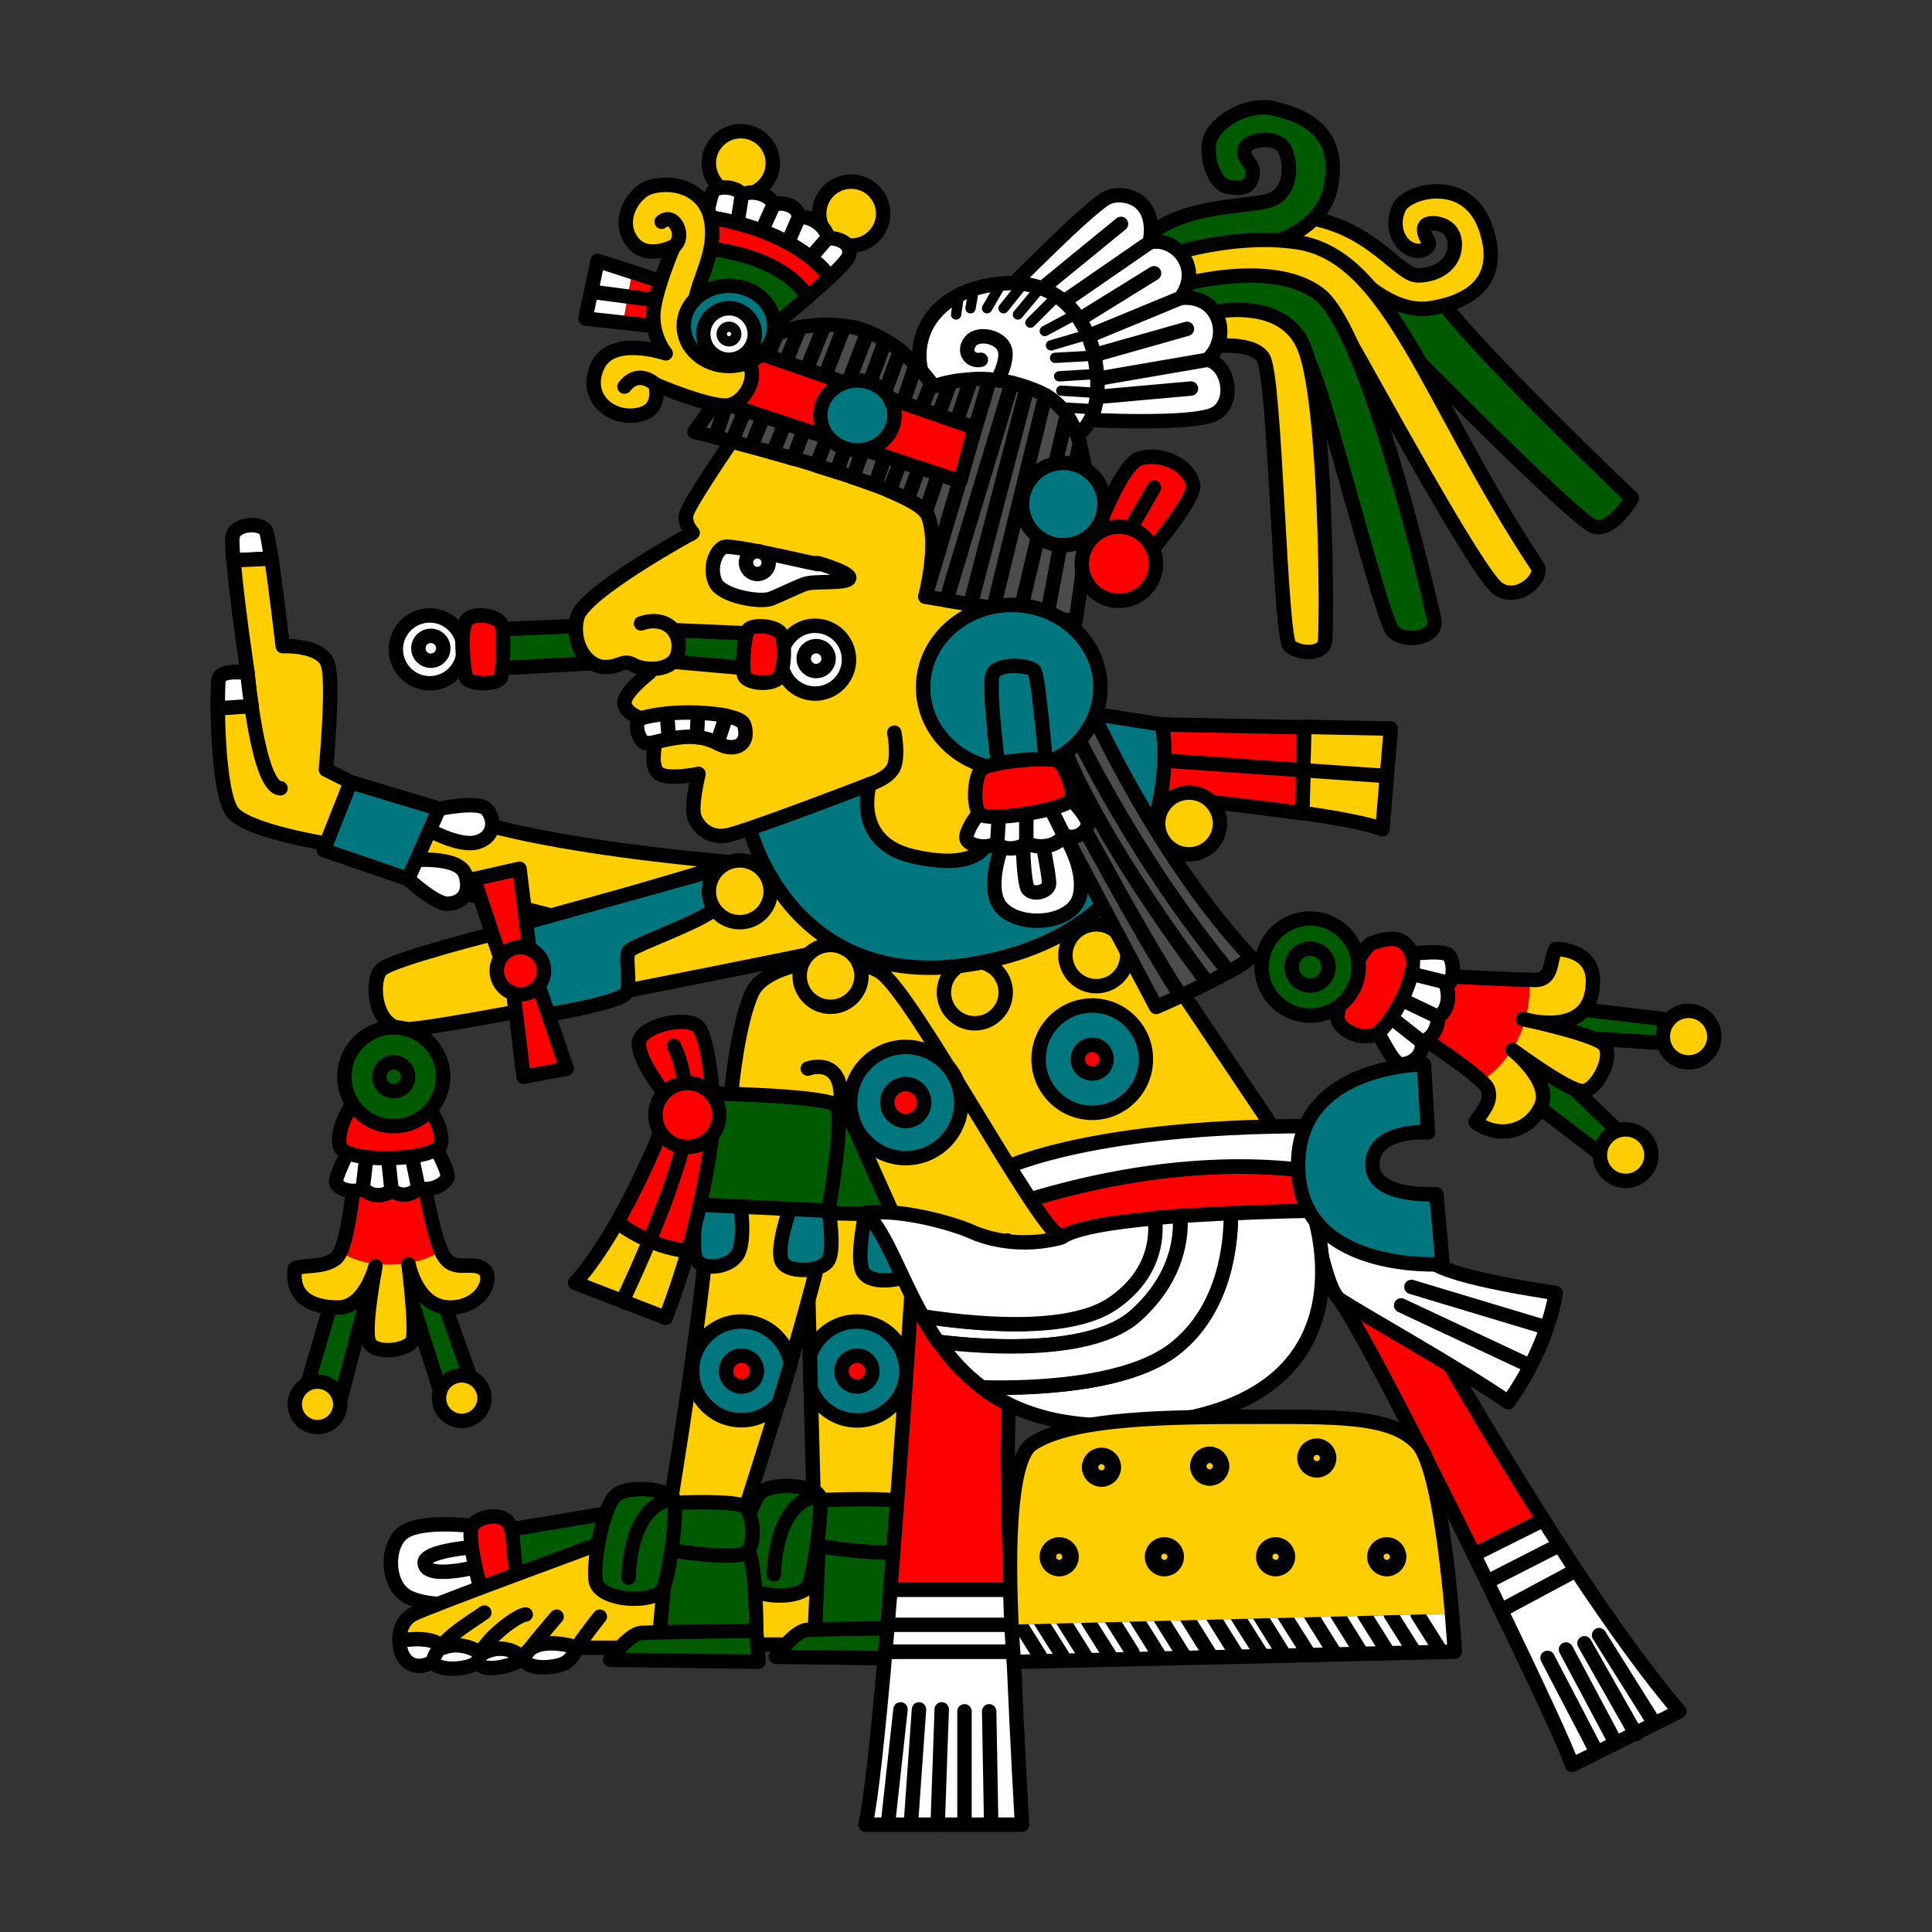 <svg version="1.1" id="Calque_1" xmlns="http://www.w3.org/2000/svg" x="0" y="0" viewBox="0 0 900 900" style="enable-background:new 0 0 900 900" xml:space="preserve"><rect x="0" y="0" width="900" height="900" fill="#333333" stroke="none"/><style>.st0,.st1,.st2,.st3,.st4,.st5{fill:#fff;stroke:#000;stroke-width:6.718;stroke-linecap:round;stroke-linejoin:round;stroke-miterlimit:10}.st1,.st2,.st3,.st4,.st5{fill:#ffce00}.st2,.st3,.st4,.st5{fill:none}.st3,.st4,.st5{fill:#00767f}.st4,.st5{fill:red}.st5{fill:#005b00}.st6{fill:red}.st7{fill:#ffce00}.st10,.st8,.st9{fill:none;stroke:#000;stroke-width:5.759;stroke-linecap:round;stroke-linejoin:round;stroke-miterlimit:10}.st10,.st9{stroke-width:4.799}.st10{fill:#4c4c4c;stroke-width:6.718}.st11{fill:#fff}.st13{fill:none;stroke:#000;stroke-width:7.678;stroke-linecap:round;stroke-linejoin:round;stroke-miterlimit:10}</style><path class="st0" d="M123.9 247.3c-1.9-3.8-13.4-3.8-15.4 1.9-.5 1.4-.3 5.9.2 11.9l17.7-.8c-1.1-6.7-1.9-11.9-2.5-13z"/><path class="st1" d="M341.8 401.8c-108.5-9.6-137.2-25-137.2-25l-41.3-12.5-11.5-5.8s3.8-39.4 1-48.9-21.1-8.6-21.1-8.6-2.9-24.8-5.2-40.8l-17.7.8c1.5 18.8 6.5 52.4 6.5 52.4s-12.5-1.9-13.4 2.9c-1 4.8-1 53.7 6.7 62.4s44.1 14.4 44.1 14.4l37.4 16.3 71 18.2 83.5 1.9c0 .1 14.4-14.3-2.8-27.7z"/><path class="st2" d="M115.3 313.5s4.8 53.7 15.4 53.7"/><path class="st0" d="M115.3 313.5s-12.5-1.9-13.4 2.9c-.3 1.4-.5 6.6-.4 13.6l15.7-1.1c-1.4-8.6-1.9-15.4-1.9-15.4zM190.1 409.5s12.5 11.5 18.2 11.5c5.8 0 11.5-3.8 8.6-13.4-2.9-9.6-26.9-6.7-26.9-6.7l7.7-15.4s16.3 9.6 25 6.7c8.6-2.9 7.7-11.5 3.8-15.4-3.8-3.8-22.1 0-22.1 0l-21.1 2.9 6.8 29.8z"/><path class="st3" d="m150.8 396 12.5-31.6 41.2 12.4-14.4 32.7z"/><path class="st1" d="m595.1 528.5-47-70.1-35.5-49.9-106.5 23-20.2 12.5 1.9 16.3 77.8 117.1 119.9-22z"/><path class="st1" d="M393.6 441.1s-191 39.4-205.4 38.4c-14.4-1-15.4-23-10.6-27.8 4.8-4.8 54.7-17.3 54.7-17.3l94.1-27.8 36.5-7.7 30.7 42.2z"/><path class="st4" d="m475.1 560.2 9.7 13.3s100.8 21.1 126.7-9.6c5.8-6.8 10.2-11.8 13.2-15.7-16.1-3.7-70.3-12.8-149.6 12z"/><path class="st0" d="M609.5 524.6c-106.5 0-144.9 21.1-144.9 21.1l10.5 14.5c79.4-25 133.5-15.8 149.6-12 10.9-13.7 5.8-13-15.2-23.6z"/><path class="st5" d="m712.2 512.2 36.5 27.8 7.7-10.6-25.9-24.9-21.1-23-12.5 2.8zM734.3 469.9l49 5.8-1 10.6-47-2.9-18.3.9-17.2-11.5 6.7-7.7z"/><circle class="st1" cx="786.6" cy="482.9" r="12"/><circle class="st1" cx="757.3" cy="538.1" r="12"/><path class="st4" d="m671 628.3-37.4-38.4s-5.8-1-9.6 15.4c10.1 14.7 37.7 68.3 62.7 118.9L719 708c-26.8-42.2-48-79.7-48-79.7z"/><path class="st0" d="m719 708-32.4 16.2c2.1 4.2 4.1 8.4 6.2 12.7l33.7-17.2c-2.6-4-5.1-7.8-7.5-11.7zM782.3 797.2c-15-17.5-32-41.5-48.2-65.8l-34.9 18.7c16.9 34.9 30.6 64.4 33.1 72.1l50-25z"/><path class="st0" d="m726.5 719.7-33.7 17.2c2.2 4.5 4.3 8.9 6.4 13.3l34.9-18.7c-2.5-4-5.1-7.9-7.6-11.8z"/><path class="st2" d="m720.9 772.3 22 42.2M729.5 768.4l23 43.2M738.1 765.5l24 42.3M744.9 761.7l25.9 41.3"/><circle class="st3" cx="508.8" cy="493.4" r="25"/><circle class="st4" cx="508.8" cy="493.4" r="6.7"/><circle class="st0" cx="200.2" cy="302.5" r="15.8"/><circle class="st2" cx="200.7" cy="302" r="5.8"/><path class="st5" d="M670 137.9c13.4 21.1 90.2 94.1 90.2 94.1s-8.6 15.4-17.3 13.4c-8.6-1.9-100.8-96-100.8-96l-2.9-23c.1-.1 15.4 6.7 30.8 11.5z"/><path class="st1" d="M609.5 101.4c29.8 4.8 42.2 26.9 50.9 26.9 8.6 0 17.3-4.8 17.3-14.4s-9.6-10.6-12.5-9.6c-2.9 1-1.9 4.8 0 7.7s-2.9 6.7-8.6 3.8c-5.8-2.9-8.6-11.5-4.8-19.2 3.8-7.7 31.7-15.4 40.3 9.6s-7.7 34.6-25.9 37.4-35.5-16.3-35.5-16.3l-37.4-7.7-2.9-15.4c-.1.1 3.8-2.8 19.1-2.8z"/><path class="st5" d="m544.3 119.6 51.8-7.7s21.1-6.7 24-25.9c4.8-25.9-14.4-32.6-26.9-35.5-12.5-2.9-27.8 6.7-29.8 15.4-1.9 8.6 2.9 20.2 8.6 21.1 5.8 1 10.6 1 11.5-5.8.8-5.1-4.8-6.7-3.8-11.5s14.4-6.7 18.2-1 4.8 22.1-7.7 25c-12.5 2.9-37.4 1.9-54.7 15.4-17.3 13.4-13.4 18.2-13.4 13.4s22.2-2.9 22.2-2.9z"/><path class="st1" d="M527 124.4s41.6-17.2 77.7-11.5c43.2 6.7 60.5 73.9 111.3 150.7 3.8 4.8-8.6 17.3-18.2 10.6-9.6-6.7-58.5-96.9-69.1-115.2-10.6-18.2-60.5-21.1-60.5-21.1l-36.5 4.8-4.7-18.3z"/><path class="st5" d="M668.1 288.5c-1.9-8.6-30.7-134.4-53.7-151.6-23-17.3-69.1-2.9-69.1-2.9l-1.9 25.9 33.6-9.6s24 4.8 31.7 16.3c7.7 11.5 34.6 121.9 40.3 127.6s21 3 19.1-5.7z"/><path class="st1" d="M559.6 146.5s37.4-10.6 48 15.4c10.6 25.9 10.6 131.5 9.6 137.2-1 5.8-11.5 5.8-16.3 1.9-4.8-3.8-6.7-125.7-12.5-134.4-5.8-8.6-27.8-4.8-27.8-4.8l-1-15.3zM647.9 339.4l-40.4-.8-.8 40.1c16.2 2.3 30.8 5 37.3 7.6 1-12.3 3.9-46.9 3.9-46.9z"/><path class="st4" d="m541.4 337.5-2.9 33.6s37.2 3.3 68.2 7.8l.8-40.1-66.1-1.3z"/><path class="st2" d="m535.6 353.8 110.4 7.7M710.5 475.1c.9.2 2 .5 3.6.8-1.6-.4-2.7-.7-3.6-.8 0-.1 0 0 0 0zM709.4 474.7l1.2.3v-.1c-.9-.1-1.2-.2-1.2-.2z"/><path class="st6" d="m710.5 475.1-1.2-.3s.4 0 1.2.3c1.9-7 2.2-13.5 2-18.6-11.6-.3-41.6-1.9-41.6-1.9l-14.4 25s24.9 15.8 33.6 24.2c12-8.3 17.7-19 20.4-28.7z"/><path class="st7" d="M710.5 475c.9.2 2 .5 3.6.8 8.8 1.5 27.2 2.2 27.9-17.4 1-14.4-12.5-16.3-17.3-16.3-2.9 4.8-1 14.4-9.6 14.4h-2.6c.2 5-.1 11.6-2 18.5z"/><path class="st7" d="M746.8 486.3c-4.4-3.6-23.7-8.3-32.7-10.5-1.5-.3-2.7-.6-3.6-.8-2.7 9.8-8.4 20.3-20.3 28.7 1.5 1.5 2.6 2.8 2.9 3.6 1.9 5.8-1.9 9.6-5.8 15.4 11.5 8.6 25.9 3.8 30.7-7.7 4.8-11.5-13.4-25.9-13.4-25.9s25.9 19.2 32.6 19.2 15.3-17.2 9.6-22z"/><path class="st3" d="m242 430.6 93.1-25.9s-2.9 12.5-1.9 17.3c1 4.8-38.4 18.2-40.3 21.1s1 14.4-1 19.2c-1.9 4.8-38.4 10.6-38.4 10.6l-11-20.6-.5-21.7z"/><path class="st4" d="m220.8 409.5 12.5 37.4 5.8 15.4 4.8 39.3 20.1-3.8-13.4-39.4-3.9-15.3-4.7-38.4z"/><circle class="st4" cx="242.4" cy="452.2" r="11"/><path class="st5" d="m156.5 599.5-14.4 49 16.4 3.8 16.3-62.4zM186.3 588.9l19.2 60.5 14.4-5.7-15.4-43.2-9.6-21.2z"/><path class="st7" d="M224.7 590.9c-5.8-3.8-14.4 2.9-19.2-7.7l-.3-.6c-12.1 8.5-36 8.5-46.6.3-.7 1.4-1.3 2.5-2.1 3.2-5.8 4.8-15.4 2.9-19.2 4.8-1.9 13.4 7.7 18.2 20.2 18.2s17.3-19.2 17.3-19.2-5.8 29.8-2.9 35.5 18.2 3.8 20.2-1c1.9-4.8-1.9-35.5-1.9-35.5s3.8 20.2 19.2 20.2 21-14.4 15.3-18.2z"/><path class="st6" d="M205.2 582.7c-4.7-10.8-8.3-34.9-8.3-34.9h-31.7s-2.2 25.5-6.5 35.2c10.6 8.2 34.5 8.2 46.5-.3z"/><path class="st2" d="M165.2 547.7s-2.9 33.6-8.6 38.4c-5.8 4.8-15.4 2.9-19.2 4.8-1.9 13.4 7.7 18.2 20.2 18.2s17.3-19.2 17.3-19.2-5.8 29.8-2.9 35.5c2.9 5.8 18.2 3.8 20.2-1 1.9-4.8-1.9-35.5-1.9-35.5s3.8 20.2 19.2 20.2 21.1-14.4 15.4-18.2c-5.8-3.8-14.4 2.9-19.2-7.7-4.8-10.6-8.6-35.5-8.6-35.5h-31.9z"/><path class="st0" d="M165.2 530.4s-7.7 14.4-8.6 19.2c-1 4.8 9.6 6.7 12.5 3.8 3.8 4.8 10.6 3.8 13.4 1 4.8 3.8 9.6 1.9 12.5-1 5.8 1.9 12.5-1.9 13.4-4.8 1-2.9-6.7-16.3-6.7-16.3l-36.5-1.9z"/><path class="st2" d="m169 553.4 1.9-16.3M182.4 554.4l-1.9-18.2M194.9 553.4l-3.8-18.2"/><path class="st4" d="M165.2 512.2s-9.6 14.4-6.7 22.1c2.9 7.7 46.1 6.7 47-1.9s-6.7-17.3-6.7-17.3l-33.6-2.9z"/><circle class="st5" cx="183.4" cy="501.6" r="23"/><circle class="st2" cx="183.4" cy="501.6" r="6.7"/><circle class="st1" cx="147.9" cy="654.2" r="10.6"/><circle class="st1" cx="215.1" cy="651.3" r="10.6"/><path class="st1" d="m376.3 596.6 2.9 108.5 42.2.9 20.2-117.1-31.7-57.5-42.2 32.6z"/><path class="st3" d="M399.2 615.6c-10.2 0-18.8 6.6-21.9 15.8l.4 15.6c3.4 8.5 11.7 14.7 21.5 14.7 12.8 0 23-10.3 23-23s-10.4-23.1-23-23.1z"/><circle class="st4" cx="399.2" cy="638.7" r="7.2"/><path class="st3" d="M403.2 565s-4.8 22.1-1 27.8c3.8 5.8 18.2 3.8 23 0s-4.8-36.5-4.8-36.5l-17.2 8.7z"/><path class="st5" d="m382.1 565 39.3.9 1.9-44.1-26.8-15.4-23.1 2.9z"/><path class="st1" d="M350.4 462.3c6.7-14.4 44.1-19.2 59.5-9.6 15.4 9.6 72.9 119 84.5 123.8 11.5 4.8-31.7 28.8-31.7 28.8l-46.1-38.4-25-55.7-17.3 38.4s13.4-11.5 11.5 14.4c-1.9 25.9-38.4 138.2-38.4 138.2H312s18.2-109.4 18.2-142c11.5-26.9 10.6-52.8 10.6-52.8s2.9-30.7 9.6-45.1z"/><path class="st2" d="M376.3 497.8s15.4-5.8 15.4 13.4"/><circle class="st3" cx="421.9" cy="513.6" r="25.9"/><circle class="st4" cx="421.9" cy="513.6" r="8.6"/><path class="st3" d="M345.4 615.6c-12.8 0-23 10.3-23 23s10.3 23 23 23c6.9 0 13.1-3.1 17.4-7.9 1.8-6 3.6-12.1 5.5-18.3-1.7-11.1-11.3-19.8-22.9-19.8z"/><circle class="st4" cx="345.4" cy="638.7" r="7.2"/><path class="st3" d="M324.5 561.1s-2.9 21.1 0 25.9c2.9 4.8 15.4 3.8 19.2-2.9 3.8-6.7 1-25 1-25l23 4.8s-5.8 16.3-3.8 23 19.2 5.8 22.1 0 0-23 0-23l-27.8-21.1-33.7 18.3z"/><path class="st5" d="m324.5 561.1 61.4 2.9s7.7-44.1 3.8-48.9c-3.8-4.8-59.5-5.8-59.5-5.8l-10.6 17.3 4.9 34.5z"/><path class="st1" d="m267.9 597.6 42.2 16.3c4.1-10.7 7.6-21.3 10.4-31.1-7.2-.9-20.1-3.8-33-13.5-5.9 10.3-12.5 20.4-19.6 28.3z"/><path class="st4" d="M311.1 518.9s-9.5 25.7-23.6 50.4c12.9 9.7 25.7 12.7 33 13.5 9.4-33.1 11.7-58.2 11.7-58.2l-21.1-5.7zM310.1 510.2s-12.5-15.4-12.5-24 23-13.4 27.8-7.7c4.8 5.8 6.7 32.6 6.7 32.6l-22-.9z"/><path class="st2" d="M313.9 487.2s5.8 9.6 6.2 32.2c.5 22.6-29.3 84.9-29.3 84.9"/><circle class="st4" cx="320.2" cy="519.4" r="14.9"/><path class="st8" d="m432 596.6-15.4-29.7M441.6 598.5l-14.4-30.7M450.2 598.5l-12.5-29.7M459.8 599.5l-9.6-25.9M468.5 600.5l-7.7-24M476.1 600.5l-6.7-23.1M484.8 598.5l-6.7-20.1M492.4 597.6l-6.7-18.3M501.1 595.7l-6.7-19.2M508.8 592.8l-6.8-19.2M515.5 586.1l-4.8-12.5M521.2 578.4l-2.8-7.7"/><circle class="st1" cx="553.9" cy="383.6" r="14.4"/><circle class="st1" cx="510.7" cy="445" r="14.4"/><circle class="st1" cx="454.1" cy="462.3" r="14.4"/><circle class="st1" cx="386.9" cy="454.6" r="14.4"/><circle class="st1" cx="344.6" cy="415.2" r="14.4"/><path class="st3" d="m504 331.7 37.4 5.8s14.4 79.7-67.2 106.5c-102.7 31.7-124.8-57.6-124.8-57.6l32.6-47 122-7.7z"/><path class="st1" d="M341.8 204.1s-21.1 30.7-22.1 35.5c-1 4.8 2.9 8.6 2.9 8.6l-34.6 24 14.4 41.3s-12.5 9.6-11.5 14.4 7.7 6.7 7.7 6.7l6.7 11.5s-2.9 11.5 1.9 14.4 18.2 0 18.2 0-3.8 15.4-1.9 20.2c1.9 4.8 6.7 9.6 14.4 8.6s67.2-24 67.2-24-8.6 26.9 20.2 33.6 33.6-4.8 33.6-4.8l12.5-35.5-2-104.6-59.5-48-68.1-1.9z"/><circle class="st1" cx="345.1" cy="76" r="14.9"/><circle class="st1" cx="396.5" cy="99.5" r="14.9"/><path class="st2" d="M405.1 365.3s9.6-2.9 11.5-8.6 0-15.4 0-15.4"/><circle class="st0" cx="379.7" cy="307.3" r="15.8"/><circle class="st2" cx="380.2" cy="306.8" r="5.8"/><path class="st5" d="m308.2 293.3 46 2-2.8 16.3-44.2-3.9z"/><path class="st4" d="M346.6 314.5c1 3.8 11.5 4.8 15.4 1.9 3.8-2.9 3.8-17.3 1.9-21.1-1.9-3.8-13.4-4.8-15.4-1.9s-2.9 17.2-1.9 21.1zM532.8 260.7s24-27.8 23-34.6c-1.9-10.6-16.3-15.4-25-12.5-8.6 2.9-20.2 34.6-20.2 34.6l4.8 15.4 17.4-2.9z"/><path class="st0" d="M381.1 262.6c4.8 1.9-40.3-9.6-44.1-7.7-3.8 1.9-6.7 9.6-3.8 16.3 2.9 6.7 21.1 9.6 25.9 7.7s10.6-4.8 15.4-6.7c4.8-1.9 20.2 0 21.1-2.9.9-2.8-19.3-8.6-14.5-6.7zM466.5 137.9s42.2-43.2 49.9-46.1c7.7-2.9 23 1 19.2 21.1 11.5-2.9 25 11.5 14.4 25.9 18.2-1.9 24 18.2 12.5 28.8 9.6 1.9 13.4 19.2 3.8 25-9.6 5.8-61.4 2.9-61.4 2.9l-38.4-57.6z"/><path class="st2" d="m535.6 112.9-40.3 27.8M550 138.8 501.1 159M562.5 167.6l-55.7 9.6M501.1 185.8l53.7-4.8M502 167.6l50.9-14.4M497.2 152.3l40.4-25M480 138.8l42.2-34.5"/><path class="st0" d="M430.1 176.2c-6.7-19.2 4.8-41.3 36.5-44.1 31.7-2.9 41.3 24 43.2 33.6 5.8 29.8-7.7 36.5-7.7 36.5l-40.3 4.8c-.1 0-25-11.6-31.7-30.8z"/><path class="st2" d="M456.9 167.6c-4.8 1-8.6-3.8-4.8-8.6s16.3-1.9 16.3 5.8-5.8 15.4-5.8 15.4"/><path class="st9" d="m493.4 189.7 15.4.9M494.4 182l16.3 1M493.4 175.3l16.3-1M491.5 166.7l18.2-1M489.6 160.9l16.3-4.8M486.7 154.2l12.5-6.7M480 150.3l10.5-10.5M474.2 146.5l9.6-11.5M467.5 143.6l7.7-9.6M459.8 143.6l6.7-11.5M452.1 143.6l1-5.7M445.4 146.5l1-6.7"/><path class="st5" d="m274.6 291.4-47 1.9v18.3l52.7-2.9z"/><path class="st4" d="M217 289.5c-2.9 4.8-1 22.1 0 25.9 1 3.8 15.4 3.8 16.3 0 1-3.8 1.9-21.1 0-25-1.9-3.8-13.4-5.7-16.3-.9z"/><path class="st7" d="M325.4 266.5c-1 4.8-2.9-18.2-2.9-18.2s-50.9 27.8-53.7 39.4c-2.9 11.5 3.8 22.1 11.5 23 7.7 1 9.6-3.8 14.4-1 4.8 2.9 19.2 3.8 21.1-5.8 1.9-9.6-5.8-17.3-17.3-13.4"/><path class="st2" d="M319.7 239.6c-1 4.8 2.9 8.6 2.9 8.6s-50.9 27.8-53.7 39.4c-2.9 11.5 3.8 22.1 11.5 23 7.7 1 9.6-3.8 14.4-1 4.8 2.9 19.2 3.8 21.1-5.8 1.9-9.6-5.8-17.3-17.3-13.4"/><path class="st0" d="M346.6 337.5c-.6-1.7-3.7-3.1-8.3-4l-4.2 12.7c2.3 1.1 4.2 1.9 6.7 1.9 5.8-.1 7.7-4.9 5.8-10.6zM310.7 332.4l1 11.9c2.9-.6 6.2-1.1 10-1.1 1.1 0 2.1.1 3 .2l.6-11.4c-4.9-.2-9.9-.1-14.6.4zM298.6 334.6c-3.8 1.9-1 10.6 1.9 11.5 1.8.6 5.8-.8 11.1-1.8l-1-11.9c-4.4.5-8.6 1.2-12 2.2z"/><path class="st0" d="m325.2 332-.6 11.4c4.2.4 7 1.6 9.5 2.7l4.2-12.7c-3.6-.7-8.2-1.2-13.1-1.4z"/><path class="st2" d="m537.6 227.1-14.4 25"/><path class="st10" d="m404.2 154.6-23.9 62.3c3.2 1 6.2 1.9 9.3 2.9l22.8-61.2c-2.5-1.5-5.3-3-8.2-4zM400.3 153.2c-2.4-.7-4.7-1.1-7-1.4l-23.9 61.7c3.6 1.1 7.3 2.1 10.9 3.3l23.9-62.3c-1.3-.4-2.5-.9-3.9-1.3z"/><path class="st10" d="m384 151.3-24 59.6c3.1.9 6.2 1.7 9.4 2.7l23.9-61.7c-3.3-.5-6.3-.7-9.3-.6zM419.2 163.3l-22.1 59c3.6 1.2 7.2 2.5 10.6 3.7l18.9-56c-2.1-2.2-4.5-4.5-7.4-6.7z"/><path class="st10" d="m412.5 158.6-22.8 61.2c2.6.9 5.1 1.6 7.6 2.5l22.1-59c-2.2-1.7-4.5-3.3-6.9-4.7zM335 184.9l-11.5 16.3s3.6.9 9.7 2.4l8.8-26.9-7 8.2zM426.6 170l-18.9 56c2.3.9 4.5 1.7 6.6 2.6l19.5-50.1c-1.2-1.7-3.7-4.8-7.2-8.5zM360 156.1l-17.9 20.7-8.8 26.9c2.2.6 4.8 1.2 7.7 2l21.2-50.4c-1.4.5-2.2.8-2.2.8z"/><path class="st10" d="m362.1 155.3-21.2 50.4c2.8.8 5.8 1.5 8.9 2.4l22.8-55.7c-4.6.9-8.3 2.2-10.5 2.9zM372.7 152.4l-22.8 55.7c3.3.9 6.6 1.8 10.2 2.8l24-59.6c-4.2.1-8.1.6-11.4 1.1zM487.6 287.3l13.4 2.2c5.1-31.6 8.1-62.4 1.8-83.2l-15.2 81zM471.3 178.4l-30.5 101.3 11.2 1.8 26.4-101.1c-2.4-.8-4.8-1.5-7.1-2zM484.8 183c-2.1-1-4.2-1.8-6.2-2.5l-26.4 101.1 10.7 1.7 24.2-99.1c-.9-.5-1.6-.8-2.3-1.2z"/><path class="st10" d="m487 184.1-24.2 99.1 12.5 2 21.7-91.8c-2.7-3.8-6-7-10-9.3z"/><path class="st10" d="m497 193.4-21.8 91.8 12.5 2 15.3-81c-1.5-4.8-3.5-9.1-6-12.8zM434.9 180.1s-.4-.6-1.1-1.5l-19.5 50.1c3.2 1.3 6 2.6 8.5 3.9l20-54.7c-5 1-7.9 2.2-7.9 2.2zM442.8 177.9l-20 54.7c4 2.1 6.9 4 8.3 5.9l21.2-61.7c-3.5.1-6.8.6-9.5 1.1zM452.4 176.7l-21.2 61.7c.3.4.6.8.8 1.2 5.8 13.4-1 38.4-1 38.4l30-101.3c-3-.2-5.9-.2-8.6 0zM461.1 176.8 431 278l9.8 1.6 30.5-101.3c-3.5-.7-7.1-1.3-10.2-1.5z"/><circle class="st4" cx="521.2" cy="262.6" r="17.3"/><circle class="st3" cx="495.3" cy="234.8" r="19.2"/><path class="st4" d="m339.8 188.7 107.5 35.5 6.8-24.9-99.9-34.6-15.8 2.9z"/><path class="st0" d="M385.6 110.8c-.7-5.6-8.3-10.4-13.3-9.7-.7-5.4-7.4-7.3-11.8-5.8-1.3-4.4-10-7.3-14.8-4.5-1.9-3.7-10.6-4.7-13.4-1.8-.8.8-1.9 5.6-3.3 12 38.5 6 53.5 22.5 57.6 28.2 5-4.7 8.7-8.7 9-10.5.9-5.8-4.9-7.7-10-7.9z"/><path class="st2" d="m342.7 109.1 2.9-18.3M353.3 111l7.1-15.7M365.8 115.8l6.4-14.7M375.4 122.5l10.2-11.7"/><path class="st5" d="M326.4 115.2c-2.5 15.2-4.8 31.3-4.8 31.3l34.6 8.6s10.1-8.1 20.1-16.7c-3.2-5.5-14.5-19.4-49.9-23.2z"/><path class="st4" d="M328.9 101c-.9 4.2-1.7 9.2-2.5 14.2 35.4 3.7 46.6 17.7 49.8 23.2 3.6-3.2 7.2-6.3 10.4-9.3-4.2-5.6-19.1-22.1-57.7-28.1z"/><path class="st11" d="m278.4 121.5-5.7 26.9 17.6 1.9 4.2-23.5z"/><path class="st6" d="m311.1 132.1-16.6-5.3-4.2 23.5 17.9 2z"/><path class="st2" d="m311.1 132.1-32.7-10.6-5.7 26.9 35.5 3.9zM275.5 135.9l36.5 4.8"/><path class="st1" d="M305.3 179.1s26.9 11.5 34.6 9.6c7.7-1.9 13.4-13.4 8.6-20.2s-26.9-14.4-25-26.9c1.9-12.5 10.6-24 7.7-39.4-3.8-18.2-25-18.2-31.7-13.4-6.7 4.8-11.5 15.4-4.8 24s19.2 1.9 19.2 1.9-9.6 22.1-9.6 32.6 5.8 17.3 5.8 17.3-25-8.6-31.7 5.8c-6.7 14.4 5.8 25 18.2 23 12.5-1.8 8.7-14.3 8.7-14.3z"/><path class="st2" d="M290.9 180.1c6.7-8.6 14.4-1 14.4-1M308.2 103.3c5.8-4.8 11.5 6.7 5.8 11.5"/><ellipse class="st3" cx="339.6" cy="151.8" rx="21.1" ry="18.7"/><circle class="st0" cx="339.6" cy="155.6" r="12"/><circle cx="339.6" cy="155.6" r="3.4" style="fill:#fff;stroke:#000;stroke-width:4.799;stroke-linecap:round;stroke-linejoin:round;stroke-miterlimit:10"/><ellipse class="st3" cx="399.4" cy="193.5" rx="17.3" ry="16.3"/><circle class="st0" cx="352.8" cy="262.1" r="5.3"/><path class="st10" d="m497.9 335.1-20.8 6.3 10.6 31.7 50.9 96s4.9-2.1 11.5-5.2c-18-26.7-63.4-111.9-63.4-111.9s45.4 85.2 63.3 111.9c3.8-1.7 8.2-3.8 12.5-6-56-75.1-67.2-110.8-67.2-110.8s11.2 35.7 67.2 110.8c3.5-1.7 6.8-3.5 9.9-5.2-42.9-52.1-70.1-108.2-74.5-117.6z"/><path class="st10" d="M582.7 445.9c-43.2-46.1-73.9-114.2-73.9-114.2L498 335c4.4 9.4 31.6 65.6 74.6 117.7 4.5-2.5 8.3-4.9 10.1-6.8z"/><path class="st0" d="M468.5 389.3s-10.6 24-1.9 33.6 33.6 7.7 36.5-5.8-7.7-28.8-7.7-28.8l-13.4-4.8-13.5 5.8z"/><path class="st2" d="M476.1 374.9s0 36.5 2.9 39.4 8.6 1 9.6-1.9-6.7-37.4-6.7-37.4"/><path class="st0" d="M456 378.8s-4.8 5.8-5.8 10.6 10.6 6.7 14.4 2.9c1.9 4.8 12.5 2.9 13.4 0 4.8 3.8 16.3 1.9 17.3-3.8 4.8 3.8 11.5-1 11.5-4.8s-11.5-15.4-11.5-15.4L456 378.8z"/><path class="st2" d="m464.6 392.2 1-17.3M478.1 392.2v-16.3M495.3 388.4l-7.7-15.4"/><ellipse class="st3" cx="471.3" cy="320.2" rx="41.3" ry="38.4"/><path class="st3" d="M462.7 313.5c-2.9 4.8 2.9 48 2.9 48h22.1s-3.8-46.1-5.8-48.9-16.3-3.9-19.2.9z"/><path class="st4" d="M456 378.8c2.9 4.8 42.2-1.9 43.2-6.7 1-4.8-2.9-14.4-5.8-17.3s-33.6 0-36.5 3.8c-2.8 3.8-3.8 15.4-.9 20.2z"/><path class="st1" d="m397 713.2-36.5 2.9s-86.4 31.7-91.2 34.6c-4 2.4-6 6.8-6 12.1 6.7-1.1 16.7-1.6 20.3 3.3 9.6-3.8 18.2 2.9 18.2 2.9s9.6-6.7 19.2 1.9c4.8-11.5 25-4.8 25-4.8h24l27.8 1 8.6-27.8-9.4-26.1z"/><path class="st5" d="M425.7 720.9c3.8 5.8 3.8 37.4 3.8 37.4l-49.9 1.9 1.9-44.6 11.5-6.2c.1 0 28.9 5.8 32.7 11.5z"/><path class="st5" d="M379.7 720s42.2 6.7 46.1 1 1.9-16.3-1-20.2-45.1-1.9-45.1-1.9V720z"/><path class="st5" d="M381.6 696.9c1.9 4.8-1.9 33.6-4.8 41.3-2.9 7.7-30.7 6.7-31.7-3.8-1-10.6 3.8-34.6 9.6-39.4 5.8-4.8 25-2.9 26.9 1.9z"/><path class="st2" d="M381.6 696.9c-21.1 1.9-21.1 36.5-21.1 36.5"/><path class="st5" d="M361.4 771.8s8.6-12 14.4-12.5c5.8-.5 53.7-1 53.7-1l1 14.4-69.1-.9zM236.2 739.6l-5.8-25.9 57.6-9.6 3.9 19.2-32.7 14.4z"/><path class="st0" d="M219.9 710.8s-23-2.9-31.7 2.9c-8.6 5.8-8.6 25.9 2.9 30.7 11.5 4.8 24 1.9 24 1.9l21.1-6.7-16.3-28.8z"/><path class="st2" d="M223.7 720.4s-26.3 1.6-25.9 7.7c.5 8.6 27.8 1 27.8 1l-1.9-8.7z"/><path class="st4" d="M224.7 743.5s-7.7-27.8-4.8-32.6 14.4-6.7 17.3-1 1 17.3 4.8 25.9c-4.8 7.7-17.3 7.7-17.3 7.7z"/><path class="st0" d="M224.7 770.3s-8.6-6.7-18.2-2.9c-3.6-4.9-13.7-4.3-20.3-3.3 0 1.1.1 2.1.2 3.3 1 6.7 6.7 11.5 15.4 6.7 1 3.8 14.4 4.8 21.1 0 1 5.8 17.3 1.9 21.1-1.9-9.7-8.6-19.3-1.9-19.3-1.9z"/><path class="st1" d="m319.7 714.7-36.5 2.9s-86.4 31.7-91.2 34.6c-4 2.4-6 6.8-6 12.1 6.7-1.1 16.7-1.6 20.3 3.3 9.6-3.8 18.2 2.9 18.2 2.9s9.6-6.7 19.2 1.9c4.8-11.5 25-4.8 25-4.8h24l27.8 1 8.6-27.8-9.4-26.1z"/><path class="st0" d="M243.9 772.3c1 5.8 13.4 4.8 18.2 2.9 4.8-1.9 6.7-7.7 6.7-7.7s-20.1-6.8-24.9 4.8z"/><path class="st5" d="M348.5 722.4c3.8 5.8 3.8 37.4 3.8 37.4l-45.1 1.9 2.9-32.6 5.8-18.2c0-.1 28.7 5.7 32.6 11.5z"/><path class="st5" d="M308.2 721.4s36.5 6.7 40.3 1c3.8-5.8 1.9-16.3-1-20.2s-39.4-1.9-39.4-1.9v21.1z"/><path class="st5" d="M313.9 698.4c1.9 4.8-1.9 33.6-4.8 41.3-2.9 7.7-30.7 6.7-31.7-3.8-1-10.6 3.8-34.6 9.6-39.4 5.8-4.9 25-2.9 26.9 1.9z"/><path class="st2" d="M313.9 698.4c-21.1 1.9-21.1 36.5-21.1 36.5"/><path class="st5" d="M284.2 773.2s8.6-12 14.4-12.5c5.8-.5 53.7-1 53.7-1l1 14.4-69.1-.9z"/><path class="st2" d="M243.9 772.3c2.9-4.8 15.4-19.2 15.4-19.2M268.8 767.5c2.9-4.8 10.6-14.4 10.6-14.4M222.8 774.2c0-8.6 18.2-22.1 22.1-22.1M201.6 774.2c1.9-9.6 17.3-18.2 24-23"/><path class="st0" d="M403.2 850h72.9s-2.2-37.4-4-80.6h-59.7c-3.2 36.3-6.4 67.5-9.2 80.6z"/><path class="st4" d="M470.4 649.4c3.8-37.4-45.1-57.6-45.1-57.6s-4.8 77.5-10.6 148.8h56.1c-1.3-38.2-2.1-75.5-.4-91.2z"/><path class="st0" d="M470.9 740.6h-56.1c-.5 5.5-.9 10.9-1.3 16.3h58.2c-.4-5.4-.6-10.8-.8-16.3zM413.5 756.9c-.4 4.2-.7 8.3-1.1 12.5h59.7c-.2-4.1-.4-8.3-.5-12.5h-58.1z"/><path class="st2" d="M449.3 849v-51.8M461.7 848.1l-.9-50.9M436.8 850l1.9-53.7M424.3 850l3.8-53.7M413.7 849l5.8-52.7"/><path class="st0" d="M702.6 653.2c19.2-26.9 22.1-50.9 22.1-50.9s-48-6.7-57.6-14.4c-9.6-7.7-40.3-28.8-40.3-28.8l-15.4 4.8s5.8 36.5 12.5 41.3c6.8 4.9 56.7 32.7 78.7 48z"/><path class="st2" d="m652.7 608.1 59.5 27.9M657.5 599.5l60.5 18.2"/><path class="st0" d="M528.9 612.9c20.3-18.1 21.4-37.8 20.7-46.5-3.9.3-7.9.6-11.8 1 1.1 9.1-.1 26.3-19.6 39.7-20.8 14.3-66.7 9.4-88.7 6 2.3 4 4.7 8.1 7.5 12 22.8 2.8 71.6 6 91.9-12.2z"/><path class="st0" d="M518.4 607.2c19.5-13.4 20.6-30.6 19.6-39.7-20.1 1.8-37.8 4.7-43.6 9-18.2 4.8-33.6 1-42.2-2.9-8.6-3.8-32.6-10.6-48.9-8.6 9.5 9.5 15.7 29 26.5 48.2 21.9 3.4 67.7 8.4 88.6-6z"/><path class="st0" d="M611.5 564s-17 .2-38.1 1.2c.1 13.1-2.3 44.5-26.2 63.2-21.7 16.9-65.8 18.5-89.9 18 17.6 13.3 42.7 20.7 81.3 16.5 104.5-11.6 72.9-98.9 72.9-98.9z"/><path class="st0" d="M547.2 628.3c23.9-18.7 26.3-50.1 26.2-63.2-7.6.4-15.6.8-23.6 1.3.7 8.6-.5 28.3-20.7 46.5-20.3 18.1-69.1 14.9-91.8 12.2 5.4 7.8 11.9 15.1 20.1 21.2 23.9.6 68.1-1 89.8-18z"/><path class="st3" d="m663.3 495.8 1.9 31.7s-25-1.9-25.9 14.4c-1 16.3 29.8 14.4 29.8 14.4l2.9 32.6s-70.1 4.8-67.2-48.9c1.9-44.2 58.5-44.2 58.5-44.2z"/><path class="st2" d="M656.6 479.5s34.6 22.1 36.5 27.8c1.9 5.8-1.9 9.6-5.8 15.4 11.5 8.6 25.9 3.8 30.7-7.7 4.8-11.5-13.4-25.9-13.4-25.9s25.9 19.2 32.6 19.2 15.4-17.3 9.6-22.1-37.4-11.5-37.4-11.5 31.7 9.6 32.6-16.3c1-14.4-12.5-16.3-17.3-16.3-2.9 4.8-1 14.4-9.6 14.4s-44.1-1.9-44.1-1.9l-14.4 24.9z"/><path class="st0" d="M638.3 477.6c2.9-1 9.6 18.2 14.4 18.2s10.6-3.8 9.6-10.6c7.7-1.9 7.7-11.5 7.7-11.5s6.7-3.8 3.8-14.4c3.8-1.9 3.8-11.5 1-14.4-2.9-2.9-22.1 0-22.1 0l-14.4 32.7z"/><path class="st2" d="m662.3 485.3-13.4-10.6M670 473.8l-18.2-8.7M674.8 457.9l-17.3-4.3"/><path class="st4" d="M623 473.8c0 5.8 11.5 11.5 18.2 7.7 6.7-3.8 20.2-27.8 16.3-37.4-3.8-9.6-12.5-6.7-18.2-4.8-5.8 1.8-16.3 28.7-16.3 34.5z"/><circle class="st5" cx="610.3" cy="450.5" r="22.6"/><circle class="st2" cx="610.3" cy="450.5" r="8.6"/><path class="st11" d="M471.2 756.8c.5 10.4 1.1 17.5 1.1 17.5l205.4-4.8s-.4-7.2-1.3-17.8l-205.2 5.1z"/><path class="st2" d="m484.4 771.4-12.1-19.3M494.9 771.3l-12.1-19.2M506 772.1l-12.6-20M517 771.3l-12.1-19.2M527.5 769.7l-11.1-17.6M539.5 770.4 528 752.1M551 770.4l-11.5-18.3M564 771.3l-12-19.2M575.9 770.5l-11.5-18.4M587.8 770.9l-11.9-18.8M597.5 769.7l-11-17.6M609 769.5l-11-17.4M621.2 769.2l-10.7-17.1M633.5 768.9 623 752.1M645.9 768.7l-10.4-16.6M658.3 768.6l-10.4-16.5M670.1 767.5l-9.7-15.4"/><path class="st7" d="M660.4 672.4C647.9 659 622 660 577.9 660s-80.6 1.9-96.9 12.5c-11.8 7.6-11 57.3-9.7 84.3l205.2-5.1c-2.3-25.3-7.3-69.8-16.1-79.3z"/><path class="st2" d="m472.3 774.2 205.4-4.8s-4.8-83.5-17.3-96.9C647.9 659 622 660 577.9 660s-80.6 1.9-96.9 12.5c-16.4 10.5-8.7 101.7-8.7 101.7z"/><circle class="st13" cx="513.1" cy="683.5" r="5.3"/><circle class="st13" cx="493.4" cy="725.2" r="5.3"/><circle class="st13" cx="542.4" cy="725.2" r="5.3"/><circle class="st13" cx="563.5" cy="683" r="5.3"/><circle class="st13" cx="613.4" cy="679.2" r="5.3"/><circle class="st13" cx="594.2" cy="725.2" r="5.3"/><circle class="st13" cx="646" cy="725.2" r="5.3"/></svg>